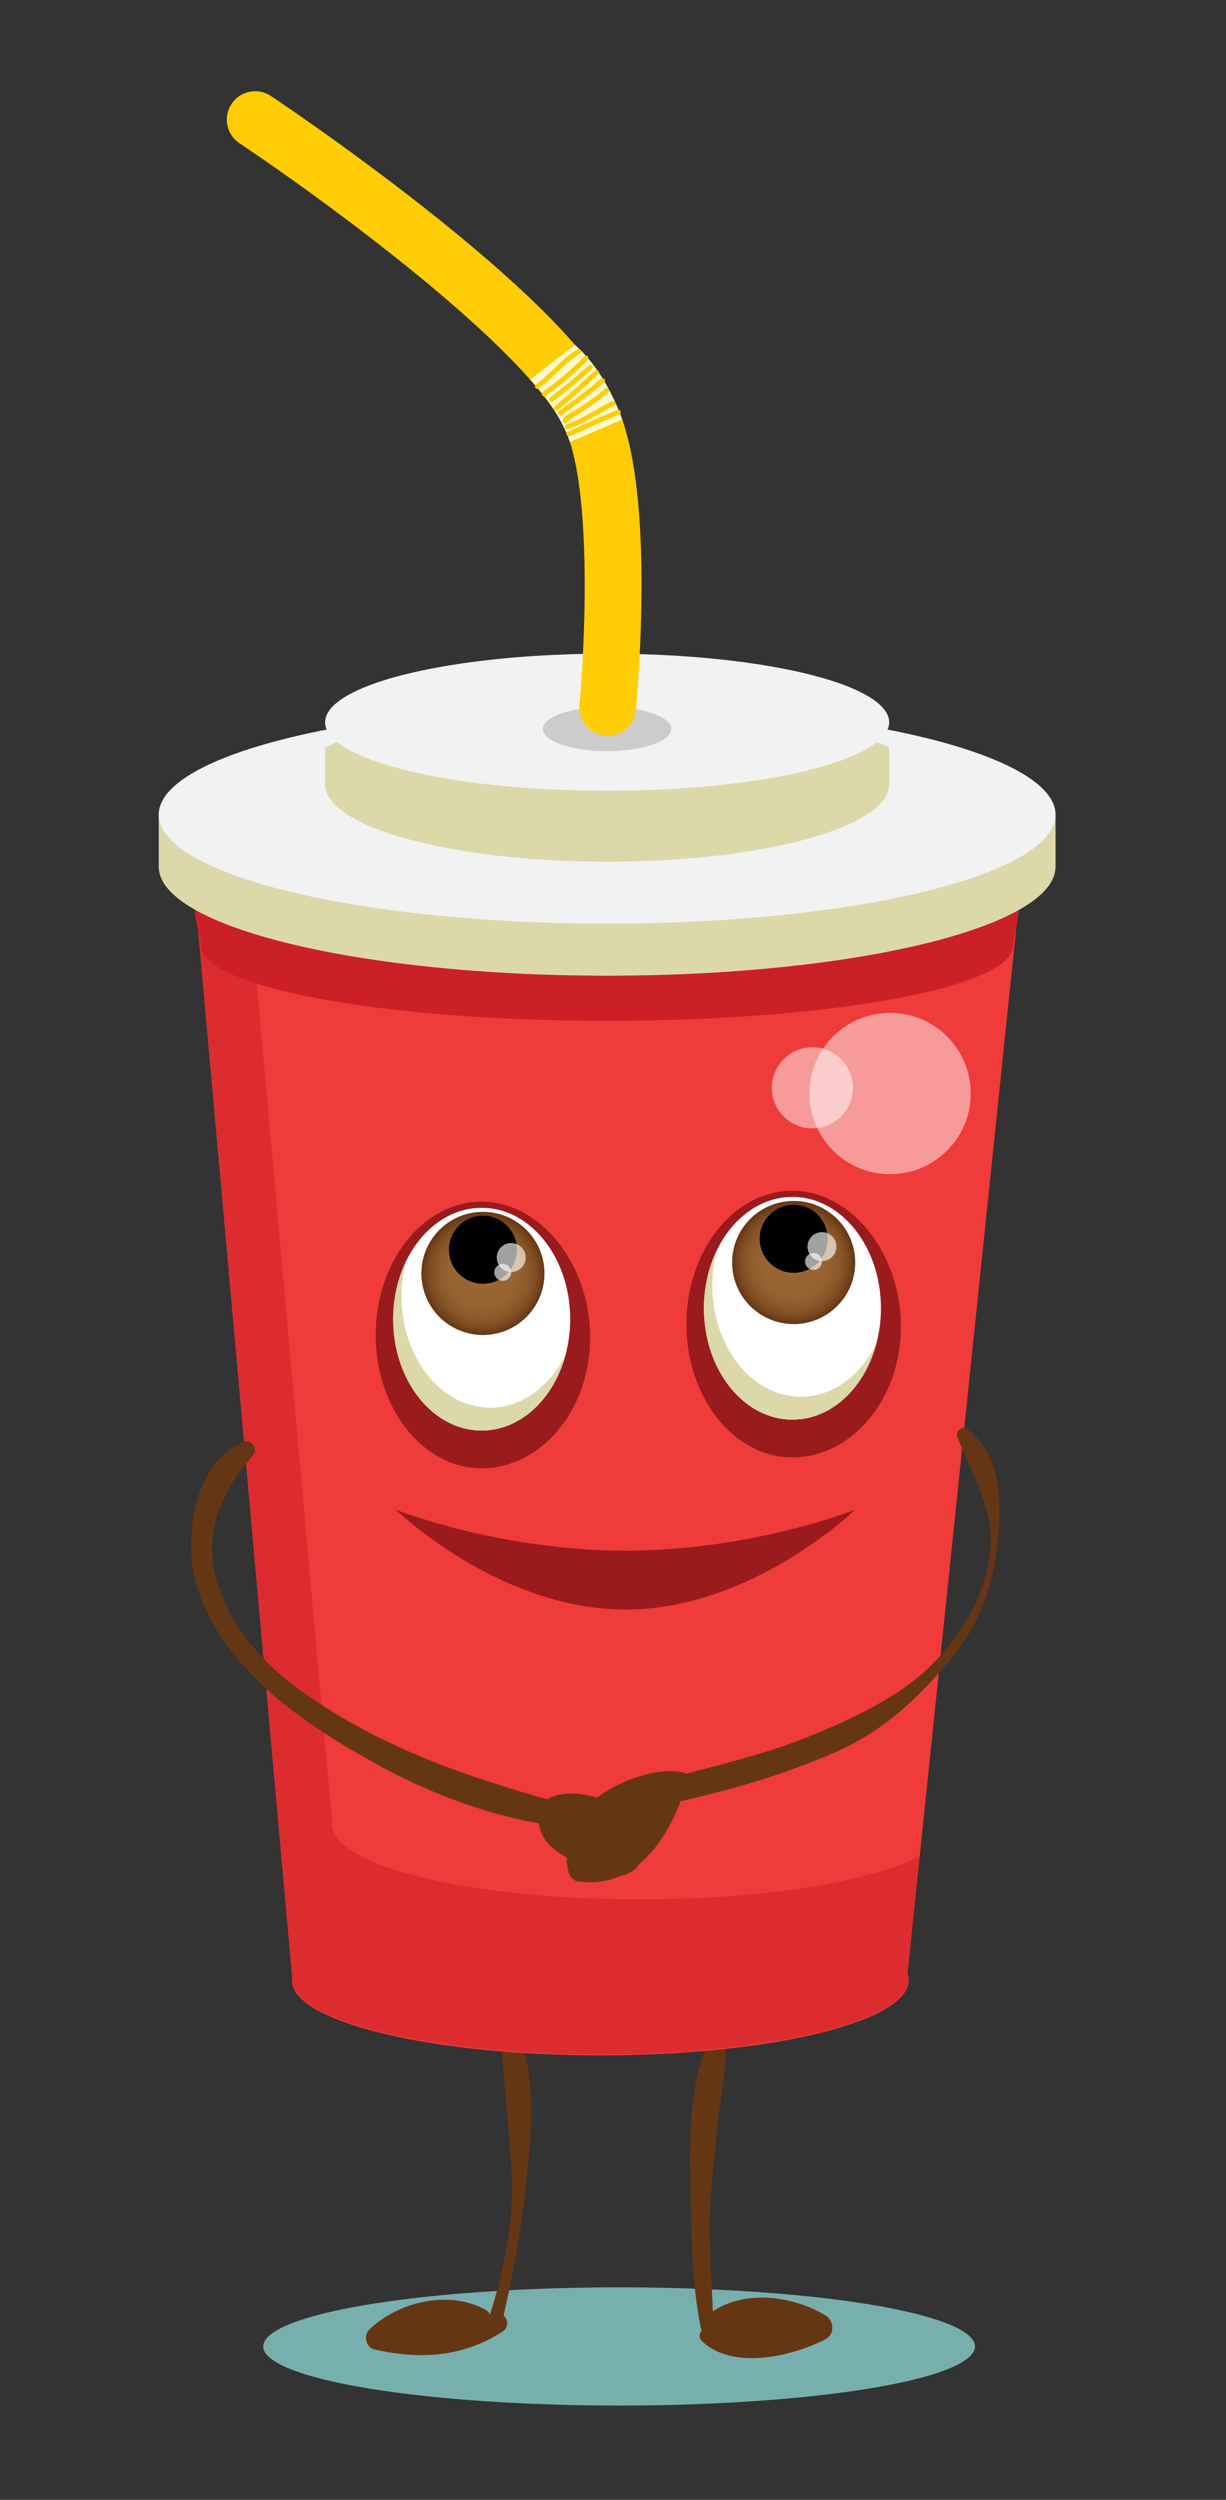 <?xml version="1.0" encoding="utf-8"?>
<!-- Generator: Adobe Illustrator 16.0.0, SVG Export Plug-In . SVG Version: 6.00 Build 0)  -->
<!DOCTYPE svg PUBLIC "-//W3C//DTD SVG 1.1//EN" "http://www.w3.org/Graphics/SVG/1.1/DTD/svg11.dtd">
<svg version="1.1" id="Layer_1" xmlns="http://www.w3.org/2000/svg" xmlns:xlink="http://www.w3.org/1999/xlink" x="0px" y="0px"
	 width="235px" height="479px" viewBox="0 0 235 479" enable-background="new 0 0 235 479" xml:space="preserve">
<rect x="0" y="0" width="235" height="479" fill="#333333" stroke="none"/>
<g>
	<ellipse fill="#77AFAE" cx="118.671" cy="449.604" rx="68.212" ry="11.329"/>
	<g>
		<g>
			<path fill="#653614" d="M91.881,444.44c-6.429-2.679-14.369-1.237-19.445,3.531c7.489,2.95,16.441,1.843,22.985-2.845"/>
			<g>
				<path fill="#653614" d="M92.991,442.541c-7.036-3.837-16.582-1.509-22.188,3.798c-1.227,1.161-0.667,3.481,1.02,3.86
					c8.709,1.957,16.896,1.477,24.54-3.463c2.022-1.307,0.085-4.584-1.882-3.219c-5.981,4.152-14.158,5.847-20.879,2.46
					c0.156,1.209,0.312,2.418,0.468,3.627c5.424-4.321,10.74-4.443,17.228-3.043C93.66,447.071,95.265,443.781,92.991,442.541
					L92.991,442.541z"/>
			</g>
		</g>
		<g>
			<g>
				<path fill="#653614" d="M96.499,389.417c-0.539,3.741-0.023,7.403,0.339,11.146c0.47,4.86,0.806,9.68,1.162,14.551
					c0.749,10.235-1.461,20.482-4.637,30.113c-0.542,1.643,2.163,2.395,2.588,0.713c2.398-9.476,4.069-19.289,5.056-29.007
					c0.879-8.66,2.037-19.854-2.259-27.811C98.278,388.256,96.654,388.338,96.499,389.417L96.499,389.417z"/>
			</g>
		</g>
		<g>
			<g>
				<path fill="#653614" d="M136.03,390.745c-3.799,7.667-3.901,18.782-3.714,27.176c0.209,9.367,0.141,19.548,2.147,28.721
					c0.282,1.287,2.289,0.982,2.27-0.308c-0.13-8.938-1.198-17.541-0.402-26.517c0.393-4.419,0.843-8.837,1.271-13.253
					c0.479-4.941,1.861-10.047,1.381-15.02C138.846,390.123,136.797,389.199,136.03,390.745L136.03,390.745z"/>
			</g>
		</g>
		<g>
			<path fill="#653614" d="M136.283,445.365c6.298-3.562,14.56-3.331,20.648,0.578c-6.391,3.684-14.472,4.279-21.334,1.574"/>
			<g>
				<path fill="#653614" d="M136.744,447.037c6.898-1.503,12.393-2.55,18.862,1.173c0-1.511,0-3.022,0-4.533
					c-3.33,1.852-6.743,2.851-10.546,3.108c-3.207,0.218-6.295-0.997-9.463-0.759c-1.238,0.094-2.05,1.584-1.055,2.546
					c5.85,5.65,17.375,2.931,23.714-0.362c1.802-0.937,1.604-3.548,0-4.533c-6.659-4.088-17.069-5.206-23.199,0.463
					C133.714,445.383,135.135,447.387,136.744,447.037L136.744,447.037z"/>
			</g>
		</g>
		<path fill="#EF3B39" d="M36.494,161.813c0,0,159.763-1.113,159.763,0v1.987l-22.308,214.36c0.152,0.421,0.234,0.847,0.234,1.277
			c0,7.947-26.464,14.39-59.11,14.39c-32.646,0-59.11-6.442-59.11-14.39c0-0.252,0.027-0.502,0.08-0.751
			c-0.073-0.182-0.08-0.283-0.08-0.283L36.494,161.813z"/>
		<path opacity="0.54" fill="#CB2027" d="M36.494,161.6c0,0,3.827-0.026,10.295-0.067l16.809,186.985c0,0,0.006,0.102,0.079,0.283
			c-0.052,0.249-0.079,0.5-0.079,0.751c0,7.947,26.465,14.39,59.11,14.39c23.7,0,44.139-3.396,53.563-8.298l-2.321,22.304
			c0.152,0.421,0.234,0.847,0.234,1.277c0,7.947-26.464,14.39-59.11,14.39c-32.646,0-59.11-6.442-59.11-14.39
			c0-0.252,0.027-0.502,0.08-0.751c-0.073-0.182-0.08-0.283-0.08-0.283L36.494,161.6z"/>
		<path fill="#CB2027" d="M38.546,181.183c0,7.962,34.845,14.416,77.829,14.416s77.83-6.454,77.83-14.416
			c0-1.703,2.927-11.386,0-12.901c-10.758-5.574-44.04-1.515-77.83-1.515c-34.052,0-67.271-1.539-77.829,4.103
			C35.776,172.35,38.546,179.528,38.546,181.183z"/>
		<path fill="#991B1E" d="M131.579,253.707c0,14.109,9.094,25.548,20.313,25.548s20.791-10.96,20.791-25.069
			s-9.572-26.025-20.791-26.025S131.579,239.598,131.579,253.707z"/>
		<ellipse fill="#FFFFFF" cx="151.892" cy="250.676" rx="16.968" ry="21.341"/>
		<path fill="#DDD8A9" d="M137.394,239.582c-0.556,2.109-0.856,4.364-0.856,6.708c0,11.787,7.597,21.342,16.969,21.342
			c6.141,0,11.52-4.104,14.498-10.249c-2.236,8.5-8.604,14.634-16.112,14.634c-9.371,0-16.968-9.555-16.968-21.341
			C134.924,246.612,135.826,242.814,137.394,239.582z"/>
		
			<radialGradient id="SVGID_1_" cx="40.132" cy="241.909" r="11.798" gradientTransform="matrix(-1 0 0 1 192.263 0)" gradientUnits="userSpaceOnUse">
			<stop  offset="0" style="stop-color:#996632"/>
			<stop  offset="0.437" style="stop-color:#986532"/>
			<stop  offset="0.617" style="stop-color:#93602F"/>
			<stop  offset="0.75" style="stop-color:#8A5829"/>
			<stop  offset="0.86" style="stop-color:#7E4D22"/>
			<stop  offset="0.954" style="stop-color:#6E3E19"/>
			<stop  offset="1" style="stop-color:#653614"/>
		</radialGradient>
		<circle fill="url(#SVGID_1_)" cx="152.131" cy="241.909" r="11.798"/>
		<circle cx="152.131" cy="237.365" r="6.522"/>
		<circle opacity="0.63" fill="#FFFFFF" cx="157.552" cy="238.86" r="2.775"/>
		<circle opacity="0.63" fill="#FFFFFF" cx="155.934" cy="241.708" r="1.619"/>
		<path fill="#991B1E" d="M72.015,255.799c0,14.11,9.095,25.548,20.313,25.548c11.218,0,20.791-10.959,20.791-25.069
			c0-14.109-9.573-26.025-20.791-26.025C81.109,230.252,72.015,241.689,72.015,255.799z"/>
		<ellipse fill="#FFFFFF" cx="92.328" cy="252.768" rx="16.968" ry="21.341"/>
		<path fill="#DDD8A9" d="M77.829,241.674c-0.555,2.11-0.856,4.365-0.856,6.709c0,11.786,7.598,21.341,16.969,21.341
			c6.141,0,11.52-4.103,14.498-10.248c-2.235,8.5-8.604,14.633-16.111,14.633c-9.372,0-16.969-9.555-16.969-21.341
			C75.359,248.704,76.263,244.907,77.829,241.674z"/>
		
			<radialGradient id="SVGID_2_" cx="99.695" cy="244.002" r="11.797" gradientTransform="matrix(-1 0 0 1 192.263 0)" gradientUnits="userSpaceOnUse">
			<stop  offset="0" style="stop-color:#996632"/>
			<stop  offset="0.437" style="stop-color:#986532"/>
			<stop  offset="0.617" style="stop-color:#93602F"/>
			<stop  offset="0.75" style="stop-color:#8A5829"/>
			<stop  offset="0.86" style="stop-color:#7E4D22"/>
			<stop  offset="0.954" style="stop-color:#6E3E19"/>
			<stop  offset="1" style="stop-color:#653614"/>
		</radialGradient>
		<circle fill="url(#SVGID_2_)" cx="92.567" cy="244.002" r="11.798"/>
		<circle cx="92.567" cy="239.457" r="6.522"/>
		<circle opacity="0.63" fill="#FFFFFF" cx="97.989" cy="240.952" r="2.775"/>
		<circle opacity="0.63" fill="#FFFFFF" cx="96.37" cy="243.8" r="1.619"/>
		<path fill="#DDD8A9" d="M30.423,166.068c0,11.536,38.482,20.888,85.952,20.888c47.471,0,85.952-9.352,85.952-20.888
			c0-3.729,0-9.976,0-9.976c-14.751-6.345-53.826-10.912-85.952-10.912c-32.603,0-71.384,4.411-85.952,10.912
			C30.423,156.093,30.423,162.455,30.423,166.068z"/>
		<ellipse fill="#F1F2F2" cx="116.375" cy="156.093" rx="85.952" ry="20.888"/>
		<path fill="#DDD8A9" d="M62.314,150.305c0,8.18,24.204,14.811,54.061,14.811c29.857,0,54.061-6.631,54.061-14.811
			c0-2.645,0-7.074,0-7.074c-9.277-4.499-33.854-7.737-54.061-7.737c-20.506,0-44.897,3.128-54.061,7.737
			C62.314,143.23,62.314,147.742,62.314,150.305z"/>
		<ellipse fill="#F1F2F2" cx="116.375" cy="138.385" rx="54.061" ry="13.137"/>
		<ellipse fill="#CCCCCB" cx="116.375" cy="139.684" rx="12.312" ry="4.246"/>
		<g>
			<path fill="#FFCD05" d="M116.488,140.962c2.771,0,5.139-2.107,5.408-4.922c0.039-0.411,0.963-10.206,1.058-22.102
				c0.119-14.952-1.122-26.222-3.691-33.56c-0.251-0.717-0.515-1.396-0.791-2.038c-2.327-5.403-7.232-11.741-14.997-19.375
				C97.611,53.2,90.131,46.731,81.244,39.74C66.21,27.913,52.5,18.775,51.924,18.392c-2.501-1.664-5.878-0.984-7.541,1.517
				c-1.664,2.501-0.984,5.877,1.517,7.541c15.129,10.063,55.862,39.596,62.581,55.194c5.088,11.813,3.592,41.803,2.586,52.361
				c-0.284,2.99,1.908,5.646,4.899,5.931C116.141,140.953,116.315,140.962,116.488,140.962z"/>
		</g>
		<path fill="#FCF9CE" d="M109.239,84.685l10.023-4.306c0,0-2.888-8.932-9.05-14.293l-8.598,6.658
			C101.615,72.744,106.873,77.841,109.239,84.685z"/>
		<g>
			<g>
				<path fill="#FFCD05" d="M118.266,78.554c-3.167,1.36-6.315,2.761-9.446,4.203c-0.559,0.257-0.073,1.08,0.481,0.824
					c3.13-1.442,6.279-2.844,9.447-4.203C119.312,79.136,118.825,78.314,118.266,78.554L118.266,78.554z"/>
			</g>
		</g>
		<g>
			<g>
				<path fill="#FFCD05" d="M117.305,76.886c-2.886,1.361-5.693,3.469-8.739,4.424c-0.585,0.183-0.335,1.104,0.254,0.92
					c3.132-0.981,6.003-3.122,8.968-4.52C118.343,77.448,117.858,76.625,117.305,76.886L117.305,76.886z"/>
			</g>
		</g>
		<g>
			<g>
				<path fill="#FFCD05" d="M108.729,80.849c0.168-0.304,0.791-0.584,1.069-0.773c0.798-0.542,1.604-1.069,2.404-1.608
					c1.522-1.026,3.054-2.075,4.408-3.32c0.454-0.417-0.223-1.09-0.675-0.675c-1.584,1.456-3.413,2.638-5.197,3.83
					c-0.795,0.531-2.347,1.184-2.833,2.065C107.607,80.907,108.432,81.388,108.729,80.849L108.729,80.849z"/>
			</g>
		</g>
		<g>
			<g>
				<path fill="#FFCD05" d="M115.145,72.588c-2.542,2.139-5.2,4.243-7.956,6.098c-0.507,0.342-0.031,1.169,0.481,0.824
					c2.821-1.899,5.548-4.058,8.149-6.248C116.291,72.866,115.613,72.195,115.145,72.588L115.145,72.588z"/>
			</g>
		</g>
		<g>
			<g>
				<path fill="#FFCD05" d="M106.964,78.59c2.626-2.23,5.194-4.524,7.704-6.885c0.449-0.422-0.227-1.096-0.675-0.675
					c-2.509,2.36-5.078,4.655-7.704,6.885C105.82,78.314,106.498,78.986,106.964,78.59L106.964,78.59z"/>
			</g>
		</g>
		<g>
			<g>
				<path fill="#FFCD05" d="M112.782,70.077c-2.372,2.082-4.745,4.151-7.288,6.024c-0.49,0.361-0.015,1.189,0.481,0.824
					c2.609-1.921,5.049-4.038,7.481-6.173C113.92,70.345,113.242,69.672,112.782,70.077L112.782,70.077z"/>
			</g>
		</g>
		<g>
			<g>
				<path fill="#FFCD05" d="M104.546,75.881c2.904-2.091,5.661-4.311,8.121-6.92c0.422-0.447-0.252-1.124-0.675-0.675
					c-2.404,2.55-5.088,4.726-7.928,6.771C103.57,75.413,104.046,76.241,104.546,75.881L104.546,75.881z"/>
			</g>
		</g>
		<g>
			<g>
				<path fill="#FFCD05" d="M110.683,66.944c-2.982,1.815-5.12,4.625-7.919,6.672c-0.491,0.359-0.016,1.188,0.481,0.824
					c2.796-2.045,4.945-4.861,7.919-6.672C111.689,67.449,111.21,66.624,110.683,66.944L110.683,66.944z"/>
			</g>
		</g>
		<path fill="#991B1E" d="M75.863,289.267c0,0,19.714,19.141,44.033,19.141c24.318,0,44.032-19.141,44.032-19.141
			s-19.714,7.856-44.032,7.856C95.577,297.123,75.863,289.267,75.863,289.267z"/>
		<circle opacity="0.49" fill="#FFFFFF" cx="170.611" cy="209.53" r="15.458"/>
		<circle opacity="0.49" fill="#FFFFFF" cx="155.71" cy="208.44" r="7.774"/>
		<g>
			<g>
				<path fill="#653614" d="M183.485,275.25c2.747,7.196,7.022,13.626,6.345,21.698c-0.729,8.684-5.921,17.03-12.133,22.9
					c-6.075,5.739-15.231,9.888-22.882,12.982c-8.605,3.48-17.735,5.484-26.662,7.934c-2.98,0.817-1.723,5.265,1.268,4.602
					c10.503-2.328,20.769-5.313,30.645-9.606c9.161-3.983,15.836-10.266,22.172-17.836c5.366-6.411,8.226-14.179,9.003-22.447
					c0.714-7.596,0.861-16.502-5.865-21.679C184.494,273.12,183.102,274.245,183.485,275.25L183.485,275.25z"/>
			</g>
		</g>
		<g>
			<g>
				<path fill="#653614" d="M46.377,276.364c-7.499,3.614-9.807,12.549-9.733,20.241c0.086,9.053,4.993,17.163,10.977,23.594
					c7.146,7.678,16.636,13.533,25.781,18.484c9.524,5.157,20.916,9.395,31.641,10.963c2.89,0.422,4.211-3.666,1.238-4.494
					c-17.669-4.918-34.32-10.73-49.299-21.701c-7.292-5.34-13.73-12.959-15.787-21.905c-1.992-8.661,1.606-16.234,7.215-22.547
					C49.705,277.541,48.097,275.535,46.377,276.364L46.377,276.364z"/>
			</g>
		</g>
		<g>
			<path fill="#653614" d="M105.277,346.172c3.335-0.068,6.78-0.116,9.864,1.154c3.084,1.271,5.73,4.23,5.55,7.562
				c-0.037,0.667-0.227,1.395-0.78,1.769c-0.524,0.354-1.218,0.291-1.843,0.188c-3.723-0.615-7.291-2.145-10.305-4.415
				c-1.119-0.844-2.24-1.939-2.328-3.338s1.546-2.815,2.706-2.029"/>
			<g>
				<path fill="#653614" d="M104.572,347.379c4.109,2.573,9.707,0.185,12.97,4.848c0.521,0.744,0.858,1.774,0.726,2.691
					c0.108-0.748-3.052-1.258-3.542-1.416c-1.443-0.464-2.765-1.2-4.062-1.97c-0.655-0.4-1.28-0.844-1.877-1.327
					c-0.605-0.231-0.821-0.64-0.646-1.224c2.066,0.18,2.392-2.592,0.969-3.577c-1.705-1.182-3.45-0.567-4.82,0.814
					c-1.765,1.779-1.041,4.441,0.183,6.25c1.462,2.161,4.226,3.542,6.501,4.643c2.219,1.073,6.18,2.905,8.697,2.143
					c5.416-1.64,3.379-8.052,0.622-11.252c-3.213-3.729-11.49-5.898-15.721-3.037C103.698,345.556,103.645,346.799,104.572,347.379
					L104.572,347.379z"/>
			</g>
		</g>
		<g>
			<path fill="#653614" d="M128.767,345.256c-1.901,3.434-3.853,6.932-6.751,9.577s-6.963,4.336-10.779,3.419
				c-1.517-4.601,1.296-9.735,5.312-12.445c4.015-2.71,8.964-3.555,13.745-4.336"/>
			<g>
				<path fill="#653614" d="M127.431,344.475c-3.794,5.078-8.036,12.929-15.586,11.571c0.533,0.532,1.065,1.065,1.598,1.598
					c-1.234-4.956,2.316-8.796,6.39-10.984c3.588-1.929,8.009-1.51,11.448-3.499c1.393-0.805,1.237-3.237-0.467-3.576
					c-5.176-1.03-12.243,1.754-16.371,4.835c-4.482,3.347-6.854,8.986-5.413,14.441c0.187,0.706,0.841,1.473,1.598,1.598
					c9.921,1.64,16.372-6.461,19.631-14.791C130.95,343.897,128.39,343.192,127.431,344.475L127.431,344.475z"/>
			</g>
		</g>
	</g>
</g>
</svg>
